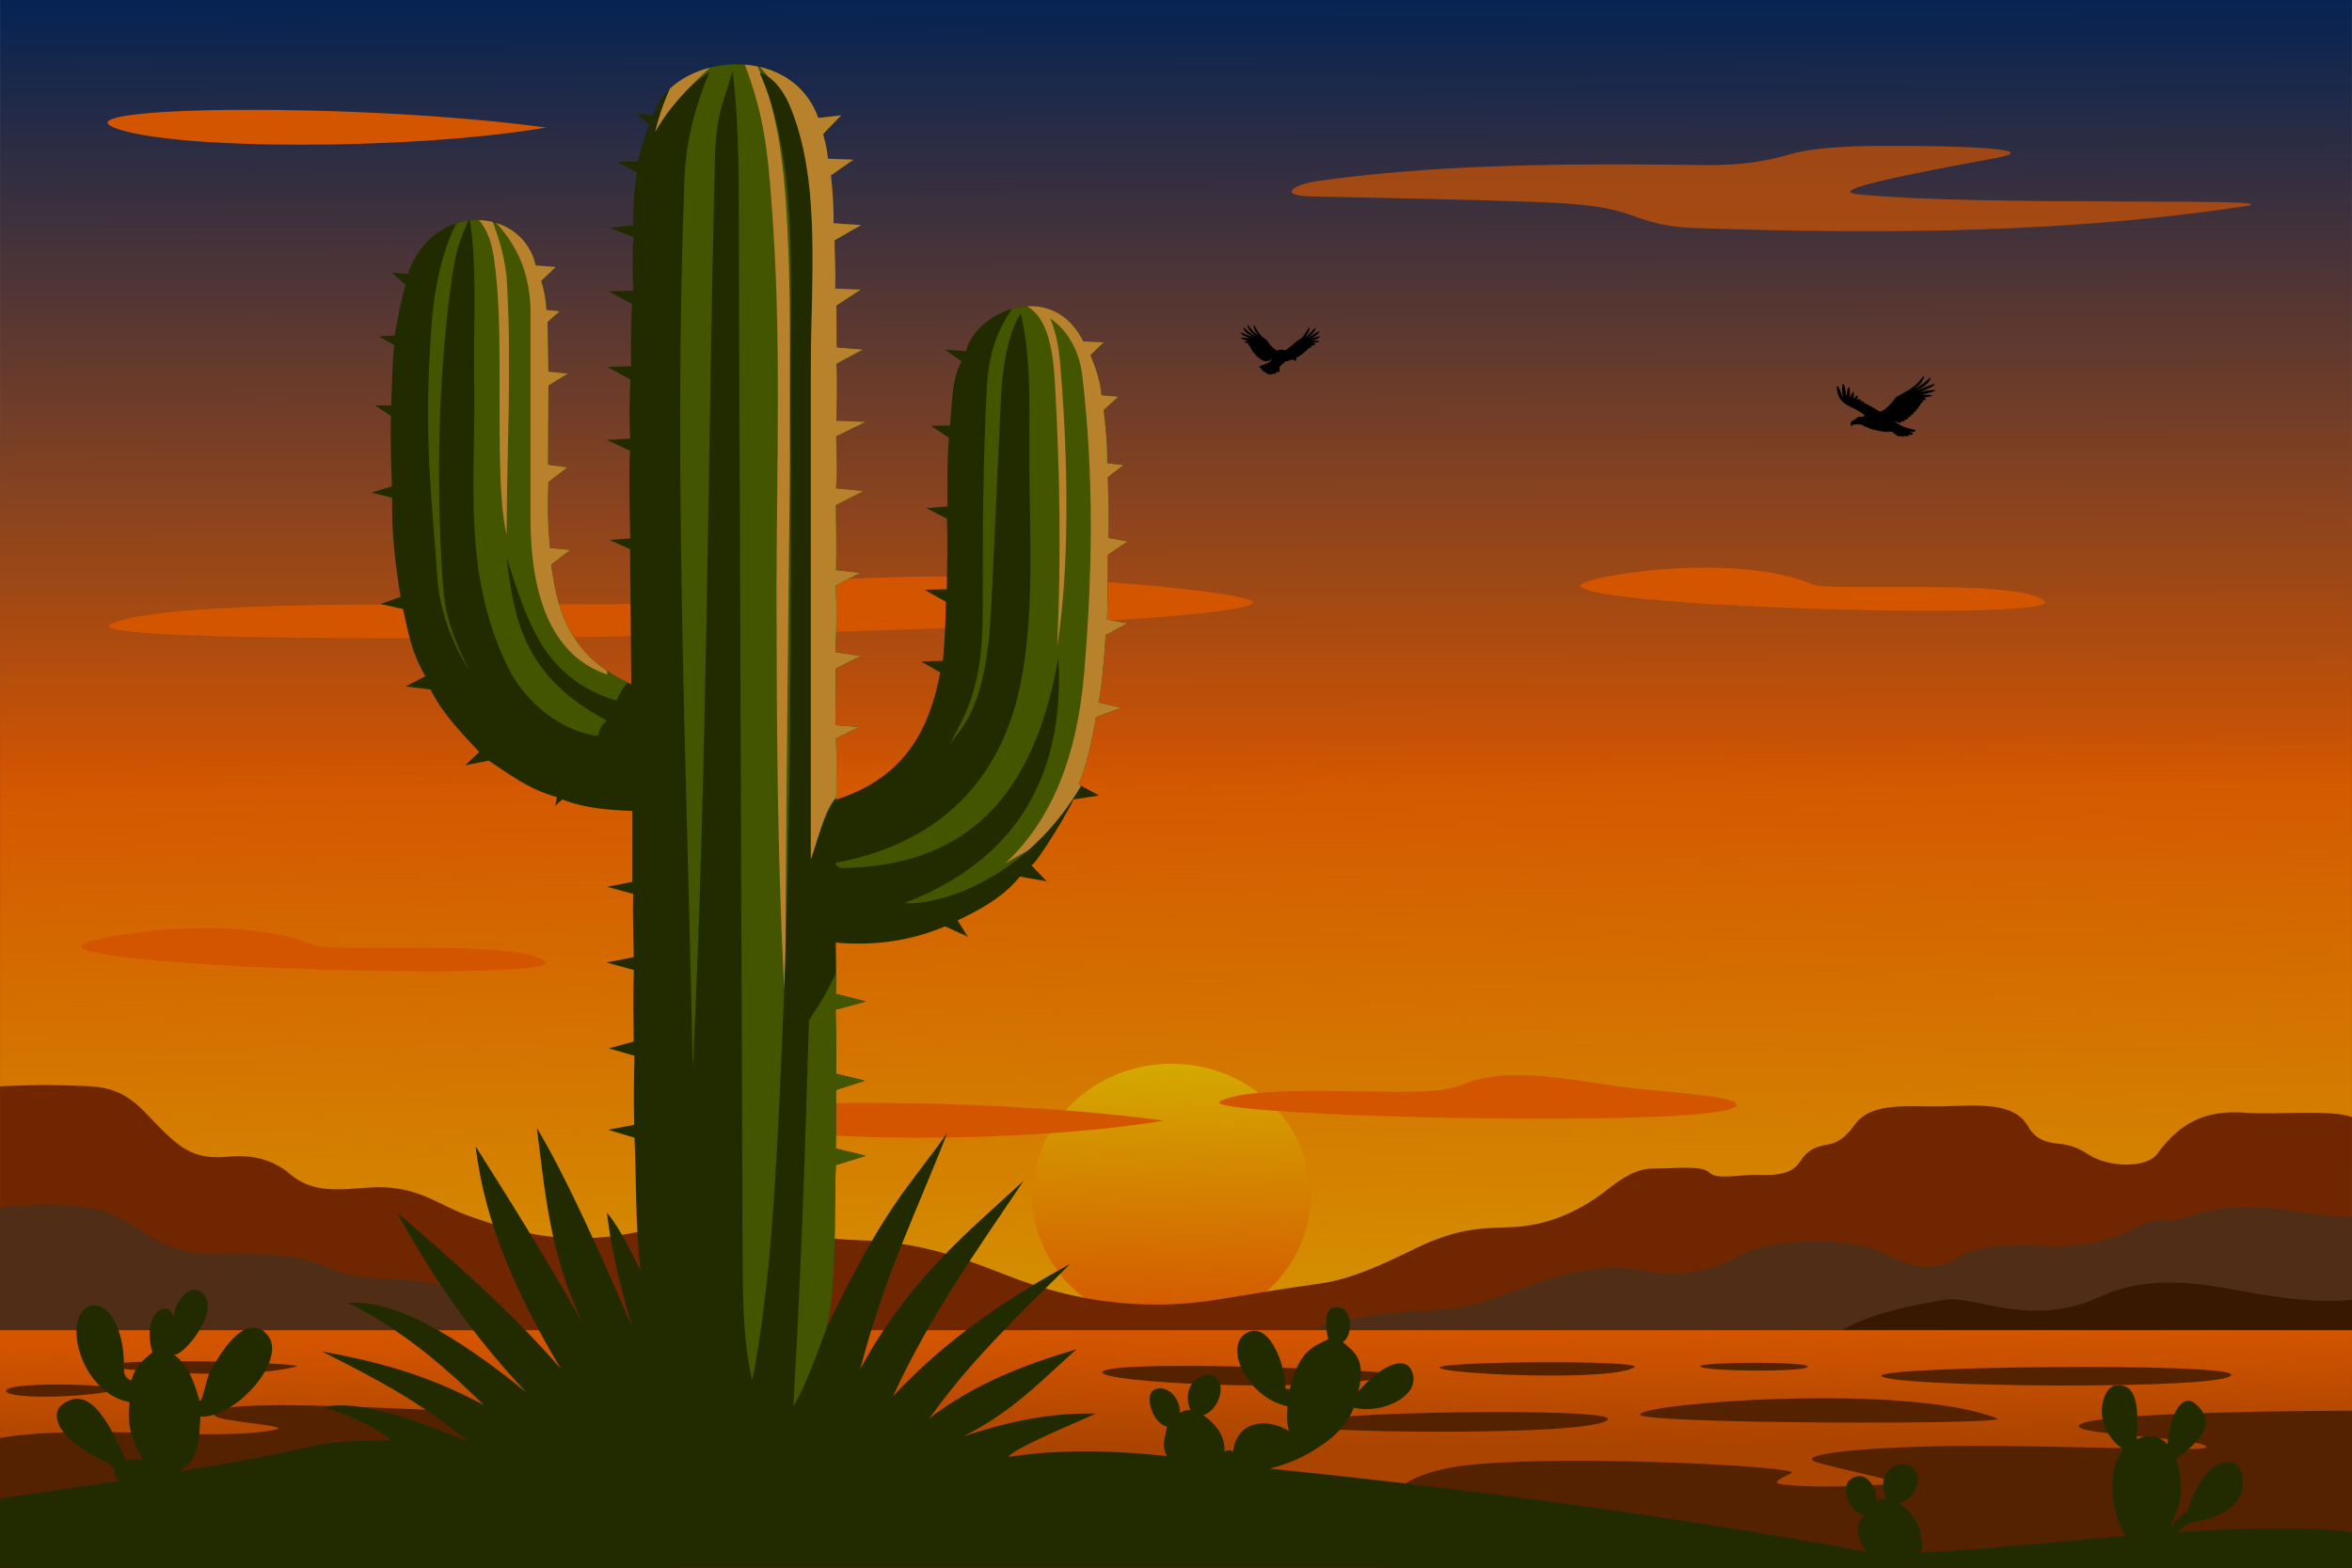 <?xml version='1.0' encoding='utf-8'?>
<svg xmlns="http://www.w3.org/2000/svg" width="4e3" height="2667" version="1.1" viewBox="0 0 1058.3 705.64"><defs><linearGradient id="d" x1="529.48" x2="528.86" y1="354.72" y2="-8.702" gradientUnits="userSpaceOnUse"><stop stop-color="#d45500" offset="0"/><stop stop-color="#d45500" stop-opacity="0" offset="1"/></linearGradient><linearGradient id="c" x1="533.27" x2="528.86" y1="702.01" y2="336.69" gradientUnits="userSpaceOnUse"><stop stop-color="#d4aa00" offset="0"/><stop stop-color="#d4aa00" stop-opacity="0" offset="1"/></linearGradient><linearGradient id="b" x1="528.53" x2="528.86" y1="600.95" y2="652.19" gradientUnits="userSpaceOnUse"><stop stop-color="#d45500" offset="0"/><stop stop-color="#d45500" stop-opacity="0" offset="1"/></linearGradient><linearGradient id="e" x1="-344.68" x2="-342.93" y1="342.34" y2="514.11" gradientTransform="matrix(.694 0 0 .694 766.14 240.39)" gradientUnits="userSpaceOnUse"><stop stop-color="#d4aa00" offset="0"/><stop stop-color="#d4aa00" stop-opacity="0" offset="1"/></linearGradient><filter id="i" x="-.041" y="-.463" width="1.082" height="1.926" color-interpolation-filters="sRGB"><feGaussianBlur stdDeviation="7.415"/></filter><filter id="h" x="-.045" y="-.53" width="1.089" height="2.059" color-interpolation-filters="sRGB"><feGaussianBlur stdDeviation="4.331"/></filter><filter id="a" x="-.032" y="-.35" width="1.065" height="1.7" color-interpolation-filters="sRGB"><feGaussianBlur stdDeviation="2.829"/></filter><filter id="g" x="-.055" y="-.687" width="1.109" height="2.373" color-interpolation-filters="sRGB"><feGaussianBlur stdDeviation="4.493"/></filter><filter id="f" x="-.05" y="-.633" width="1.101" height="2.265" color-interpolation-filters="sRGB"><feGaussianBlur stdDeviation="4.141"/></filter></defs><g><rect x="0" y=".001" width="1058.3" height="705.64" fill="#025" style="font-variation-settings:'wght' 700;paint-order:markers fill stroke"/><rect x="0" y=".001" width="1058.3" height="705.64" fill="url(#d)" style="font-variation-settings:'wght' 700;paint-order:markers fill stroke"/><rect x="0" y=".001" width="1058.3" height="705.64" fill="url(#c)" style="font-variation-settings:'wght' 700;paint-order:markers fill stroke"/><ellipse cx="527.12" cy="537.98" rx="62.527" ry="59.255" fill="#d45500" style="paint-order:markers fill stroke"/><ellipse cx="527.12" cy="537.98" rx="62.527" ry="59.255" fill="url(#e)" style="paint-order:markers fill stroke"/><path d="m40.802 488.91c-14.981-0.799-28.277-0.686-40.802 0.02v216.71h1058.3v-202.98c-10.161-3.412-33.724-0.845-48.011-1.888-18.136-1.324-29.401 4.601-39.616 18.503-4.93 6.709-22.067 6.194-31.076 0.237-3.887-2.57-8.031-4.319-13.047-4.744-5.104-0.433-10.55-1.67-13.996-7.829-6.294-11.249-23.066-9.442-38.667-9.014-14.646 0.401-31.657-2.383-39.379 8.303-2.899 4.012-6.223 7.769-11.624 8.777-4.561 0.851-8.792 1.559-12.686 7.478-2.791 4.242-7.002 6.815-18.865 6.28-7.367-0.332-18.796 2.399-22.061-0.949-3.452-3.539-15.749-1.859-25.145-1.898-7.783-0.032-14.069 4.146-20.876 9.489-15.101 11.853-29.483 16.152-42.225 16.842-12.479 0.676-23.5-0.502-44.834 9.964-14.161 6.947-28.44 13.52-41.988 15.419-13.833 1.939-26.579 3.971-45.546 7.116-20.727 3.437-53.918 5.499-95.363-10.675-18.613-7.264-39.182-15.311-66.422-15.894-27.857-0.596-70.968-12.599-82.078-8.777-40.703 14.001-68.271 7.002-94.414-2.373-13.862-4.971-22.821-13.985-44.36-12.572-12.307 0.807-25.093 2.923-35.346-5.931-7.785-6.722-17.34-8.951-27.992-7.947-15.172 1.43-21.395-3.553-31.787-14.114-7.781-7.908-14.046-16.696-30.127-17.554z" fill="#702700" style="font-variation-settings:'wght' 700;paint-order:markers fill stroke"/><path d="m19.316 542.02c-6.769 0.044-13.136 0.597-19.315 1.365v162.26h1058.3v-158c-9.827-0.038-20.782-1.796-31.26-3.328-30.399-4.443-46.032 5.894-50.49 4.864-6.325-1.461-13.208 2.161-20.129 5.368-10.566 4.895-23.127 6.88-35.561 6.206-15.102-0.818-30.232-0.703-39.922 5.2-12.189 7.426-22.311 3.542-32.71-1.677-17.208-8.637-52.749-6.489-65.251 0.671-14.878 8.521-30.27 9.709-45.29 6.71-17.048-3.405-34.957 1.696-53.341 8.219-10.472 3.716-19.91 8.229-32.709 9.226-11.536 0.899-21.495 0.801-36.677 3.354-11.147 1.875-26.587 3.159-23.366 10.082l-348.95 1.423c-13.454-10.975-25.055-23.394-55.035-27.518-13.185-1.813-26.958-0.061-39.141-5.693-9.733-4.5-19.056-6.296-40.327-6.642-12.759-0.207-25.442 2.219-40.802-7.829-9.004-5.89-17.298-11.099-26.331-12.572-7.784-1.27-14.955-1.736-21.724-1.692z" fill="#502d16" style="font-variation-settings:'wght' 700;paint-order:markers fill stroke"/><path d="m979.16 577.23c-10.986-0.297-22.738 1.099-34.069 6.336-31.396 14.509-56.226-0.745-69.98 1.423-27.432 4.324-48.33 11.158-53.849 21.113l3.65 99.545h233.43v-120.69c-13.412 1.594-31.279-0.468-49.711-3.898-8.262-1.538-18.48-3.529-29.466-3.826z" fill="#381900" style="font-variation-settings:'wght' 700;paint-order:markers fill stroke"/><rect x="0" y="598.74" width="1058.3" height="106.9" fill="#a40" style="font-variation-settings:'wght' 700;paint-order:markers fill stroke"/><rect x="0" y="598.74" width="1058.3" height="106.9" fill="url(#b)" style="font-variation-settings:'wght' 700;paint-order:markers fill stroke"/><path d="m102.2 612.9c-18.577-0.485-40.972-0.46-54.226 1.028-11.787 1.324 58.367 8.472 85.547 1.007 2.016-0.554-12.744-1.55-31.322-2.035zm590.52 0.196c-22.796 0.11-45.96 1.012-44.869 2.49 2.166 2.937 77.657 6.259 87.535-0.237 2.56-1.683-19.869-2.364-42.666-2.253zm96.484 0.238c-12.185 0.024-24.36 0.6-24.166 1.541 0.512 2.478 48.098 2.671 48.393 0.237 0.154-1.272-12.042-1.802-24.227-1.778zm-268.55 1.485c-13.132 0.24-22.592 0.961-24.384 2.428-6.148 5.036 102.56 10.619 133.79 1.186 2.431-0.734-70.012-4.335-109.41-3.614zm404.39 0.424c-39.284 0.265-78.489 1.751-78.404 3.902 0.207 5.253 157.87 6.671 157.28-0.474-0.228-2.735-39.59-3.692-78.873-3.428zm-894.06 7.923c-13.526-0.246-28.261 0.4-28.268 2.84-0.01 3.538 32.973 3.456 49.282-0.335 4.829-1.123-7.488-2.259-21.014-2.505zm771.45 6.372c-35.094 0.987-64.903 4.638-64.442 7.161 0.768 4.202 168.13 4.62 160.6 1.66-20.682-8.132-61.062-9.809-96.156-8.822zm-691.69 3.247c-9.869 0.571-15.434 1.867-14.131 4.292 1.558 2.898 36.817 4.519 26.9 6.452-28.563 5.566-82.934-3.048-123.52 3.627v58.487h305.63l-59.049-69.237c-37.873-0.51-106.22-5.332-135.83-3.62zm947.58 2.123c-50.344 0.12-123.23 1.737-122.97 7.009 0.207 4.168 58.524 5.243 57.407 9.489-0.562 2.135-57.251-0.773-106.09-0.671-45.46 0.095-82.746 3.782-68.068 7.73 20.55 5.527 44.083 9.15 27.321 9.784-14.017 0.53-26.661 1.435-42.7 0-7.023-0.628-2.97-2.296 2.89-5.329 5.201-2.692-94.004-8.173-141.9-3.922-46.974 4.168-45.586 25.454-44.367 46.645h438.48zm-402.62 0.717c-35.105 0.521-71.369 2.448-74.761 5.344-4.513 3.853 138.83 5.957 142.57-2.254 1.243-2.727-32.703-3.611-67.808-3.09z" fill="#520" style="font-variation-settings:'wght' 700;paint-order:markers fill stroke"/><path d="m590.06 88.413c-15.667-0.326-7.744-5.447 2.372-6.879 49.253-6.973 103.6-8.119 164.63-7.354 15.23 0.191 29.405 0.816 48.393-4.744 10.974-3.214 28.189-3.923 50.765-3.796 42.248 0.239 58.98 2.31 41.988 5.456-38.136 7.06-78.124 14.709-61.915 16.368 54.835 5.614 201.66 1.179 173.17 5.456-76.307 11.456-156.24 12.817-246.23 9.726-9.693-0.333-17.165-1.366-28.941-5.693-12.097-4.445-25.742-5.452-46.495-6.168-30.379-1.048-59.243-1.572-97.735-2.372z" fill="#d45500" filter="url(#i)" opacity=".825" style="mix-blend-mode:normal;paint-order:markers fill stroke"/><path d="m51.24 57.407c-23.916-9.768 109.54-11.496 194.52 0-61.984 10.48-169.79 10.101-194.52 0z" fill="#d45500" filter="url(#g)" style="paint-order:markers fill stroke"/><path d="m711.1 263.71c-1.304-3.914 68.208-16.012 104.5-0.671 8.265 3.494 92.239-2.835 104.33 7.381 10.653 8.997-205.56 3.12-208.84-6.71z" fill="#d45500" filter="url(#a)" style="paint-order:markers fill stroke"/><path d="m549.17 495.55c13.998-6.821 54.629-3.886 87.06-4.27 9.849-0.117 16.91-1.087 23.01-3.558 19.676-7.97 48.621-1.512 68.794 1.186 18.608 2.489 52.191 4.042 53.375 8.066 3.405 11.574-246.66 5.605-232.24-1.423z" fill="#d45500" filter="url(#h)" style="mix-blend-mode:normal;paint-order:markers fill stroke"/><path d="m329.26 504.33c-23.916-9.768 109.54-11.496 194.52 0-61.984 10.48-169.79 10.101-194.52 0z" fill="#d45500" filter="url(#f)" style="mix-blend-mode:normal;paint-order:markers fill stroke"/><path transform="matrix(-2.461 0 0 1.432 2400.2 -171.6)" d="m746.21 309.26c-1.304-3.914 68.208-16.012 104.5-0.671 8.265 3.494 92.239-2.835 104.33 7.381 10.653 8.997-205.56 3.12-208.84-6.71z" fill="#d45500" filter="url(#a)" style="paint-order:markers fill stroke"/><path d="m328.99 29.029c-16.056 0.827-31.432 9.507-35.113 23.054l-7.884-1.258 6.206 5.284c-2.003 4.67-3.639 10.441-5.2 16.438l-9.394 0.42 8.974 4.613c-0.99 6.842-1.919 13.824-1.594 23.735l-10.484 1.258 10.568 4.194c-0.636 6.401-0.406 15.183-0.168 23.987l-10.987 0.42 10.484 5.619c-0.495 8.271-0.594 17.731-0.419 28.013l-10.735 0.335 10.4 5.619c-0.339 8.085-0.624 16.306-0.084 26.586l-10.484 0.671 10.4 4.864c-0.63 11.002-0.121 25.706 0.084 39.419l-9.142 0.755 9.058 4.11c0.196 18.316 0.391 39.156 0.587 60.806-27.451-12.328-33.33-32.553-36.064-53.928l8.639-6.542-9.142-0.839c-1.15-10.566-1.163-20.32-0.755-29.774l8.555-6.542-8.723-1.174 0.167-35.645 8.723-5.368-8.723-0.923-0.392-22.295 5.456-4.863-5.93-0.593c-0.294-5.218-1.186-9.391-2.373-13.047l6.524-6.286-9.014-0.712c-5.611-25.862-45.59-29.812-57.526 3.796l-7.354-0.593 6.405 5.574c-2.085 6.884-3.556 14.791-4.982 22.773l-7.117 0.356 6.998 4.032c-0.833 4.933-0.989 17.641-1.423 27.162l-7.354-0.119 7.235 4.744c-0.11 9.662-0.081 19.789 0.474 31.669l-9.164 2.843 9.283 2.376c-0.395 14.344 1.239 29.313 3.74 44.549l-8.959 3.252 10.082 2.254c2.223 9.427 3.159 18.094 10.027 30.266l-8.959 4.605 11.268 1.305c5.186 10.606 13.738 19.289 21.943 28.17l-6.286 5.99 10.556-2.135c9.358 6.149 17.882 12.933 30.691 16.457l-0.801 3.885 3.202-2.847c10.719 4.146 21.142 4.733 31.551 5.16v31.906l-11.268 2.254 11.624 3.202c-0.276 8.867 0.113 18.899 0.237 28.466l-12.217 2.373 12.335 3.44c-0.547 9.954-0.188 21.266-0.118 32.143l-11.15 3.084 11.505 3.321c-0.25 9.686-0.421 19.623-0.118 31.076l-11.742 2.254 11.861 3.558c0.879 19.857 0.339 38.295 2.683 59.618-4.86-9.473-9.596-19.562-15.097-25.832 2.356 18.95 6.608 35.488 11.407 51.329-14.464-33.097-28.915-65.891-42.942-89.573 3.706 28.348 5.61 56.211 20.464 87.56-18.479-32.538-33.201-55.791-47.974-79.173 3.987 34.871 19.131 67.772 38.245 99.973-21.745-25.019-47.309-47.746-73.47-70.115 15.111 28.221 33.986 55.312 58.038 80.851-31.882-25.953-59.683-41.986-80.18-40.258 22.792 11.212 42.494 27.628 61.057 45.961-27.04-14.57-50.168-19.945-72.799-24.155 22.601 11.507 45.217 22.977 65.419 40.593-30.351-13.047-52.509-18.708-64.748-15.432 12.31 3.747 22.69 8.555 30.529 14.761-12.395 0.262-25.739 0.377-34.219 2.348-19.994 4.647-40.6 8.43-61.482 11.83 2.515-1.468 4.609-3.248 5.939-5.326 3.47-5.418 3.359-12.576 3.796-19.452 16.011 0.764 38.198-24.906 30.838-35.821-4.133-6.129-12.763-9.143-26.213 15.064-2.262 4.071-4.05 16.884-5.219 12.928-3.014-10.199-5.326-15.55-11.268-20.045 3.8 1.069 21.757-19.858 12.573-27.873-5.22-4.556-12.76 3.967-12.782 11.527-1.369-9.372-14.853-3.536-9.517 15.279-3.69 3.144-7.529 5.978-9.489 12.691-2.538-1.022-3.37-2.72-3.321-4.744 0.586-23.975-11.603-34.67-18.622-26.332-7.631 9.066 1.207 37.081 21.113 40.802-0.26 6.461-1.704 11.738 5.93 26.094-2.761-0.557-5.341-0.661-7.472 0.356-8.088-18.506-17.076-34.836-29.06-25.027-4.045 3.312-4.694 13.974 20.876 25.976 2.108 0.989 2.966 2.801 3.083 4.863 0.079 1.39 1.149 2.413 2.877 3.082-18.132 2.726-36.366 5.315-54.489 8.072v31.203h1058.3v-16.189c-21.915-2.542-49.72-1.818-78.381 0.07 3.127-2.645 4.546-3.577 6.234-4.387 28.247-4.295 23.926-21.433 21.172-24.908-3.149-3.973-15.221-5.311-23.129 20.223-2.745 0.834-5.224 4.337-7.829 6.582 6.274-10.9 6.029-20.823 2.847-30.305 8.383-6.872 19.831-14.99 8.777-24.849-5.029-4.486-11.002 1.449-12.692 18.207-3.868-4.155-8.527-4.699-13.818-2.372 0.133-8.066 2.308-25.974-9.726-24.138-5.92 0.903-11.229 18.066 3.617 28.763-7.963 9.843-5.213 28.602 0.962 38.949-34.743 2.861-68.725 6.585-93.063 7.465 1.209-0.942 1.881-2.138 1.735-3.608-1.196-12.049-6.021-15.068-10.568-18.787 5.487-0.35 12.286-10.371 6.206-15.935-4.418-4.043-17.711-0.037-11.741 14.425-1.411-0.058-2.602-0.861-4.529 0.839 0.813-3.925-4.282-16.089-12.245-9.393-3.143 2.643-1.44 14.089 7.38 15.935-2.451 0.64-6.955 6.607 0.474 16.066-1.187-0.141-2.298-0.307-3.329-0.499-73.844-13.742-165.95-26.679-259.29-36.192-2.012-0.205-4.015-0.421-6.013-0.644 6.565-1.653 13.134-4.179 19.141-7.817 8.676-5.254 14.965-10.51 18.681-19.63 12.63 3.29 31.745-5.677 25.738-17.139-3.331-6.357-13.909-1.459-23.722 9.904 3.748-15.009-2.17-17.936-6.939-22.299 4.535-2.636 4.588-14.842-1.957-15.656-3.9-0.485-7.414 1.853-4.626 14.411-6.36 3.288-12.993 4.525-17.377 22.714-0.589-0.598-1.21-0.501-1.838-0.237-0.136-11.889-7.695-31.028-17.673-25.205-10.47 6.111 0.566 29.112 18.562 32.915-0.084 3.516-0.599 6.744 0.653 11.149-10.223-6.322-23.569-4.381-25.142 9.149-1.646-0.768-2.842-0.523-3.858 0.126 0.302-5.935-2.591-11.453-9.561-16.439 6.22-1.799 10.631-12.502 5.704-17.11-4.126-3.858-16.701 2.349-11.407 14.929-2.089-0.209-3.554 0.31-4.697 1.205-0.466-9.801-8.661-13.021-12.343-10.026-3.56 2.896 0.057 14.848 6.403 16.112-0.326 4.054-3.034 7.869 0.052 13.317-22.566-2.382-45.677-3.438-71.374 0.341 2.191-3.447 21.659-11.692 39.378-19.452-20.101-0.653-39.887 3.726-59.542 10.2 22.078-11.113 35.426-25.5 50.765-39.141-23.126 6.81-45.719 15.396-66.185 31.076 18.931-26.597 41.416-47.61 63.338-69.505-28.481 15.449-55.679 33.848-79.706 59.542 16.514-36.057 38.033-66.107 58.831-97.023-25.331 23.436-51.202 43.712-73.538 84.688 11.268-43.254 25.874-71.821 39.141-106.27-16.227 23.494-27.183 30.98-54.489 88.123 4.949-19.937 3.346-48.394 4.278-73.554l13.503-4.193-13.503-3.271 0.084-26.335 13-4.194-13-3.103c0.287-12.707-0.048-19.81-0.168-28.851l13.587-3.69-13.503-3.439c0.299-9.634 0.134-16.246 0-23.064 18.148 1.652 34.659-1.128 49.232-7.297l10.232 4.697-4.613-7.381c11.196-5.315 21.047-11.055 28.013-19.709l12.077 2.097s-7.222-7.524-6.961-7.297c1.413 1.227 19.658-28.869 18.787-29.522l11.741-1.762-9.225-5.032c3.74-9.332 6.064-19.608 7.8-30.277l11.323-4.194-10.232-2.432c1.71-7.174 2.417-19.119 3.271-30.361l9.729-5.2-9.142-1.762c0.407-9.701 0.363-19.402 0.335-29.103l8.89-6.039-8.639-1.51c0.401-10.273-0.021-18.626-0.252-27.426l7.045-5.368-7.297-0.839c0.121-7.604-0.604-15.716-1.593-23.987l6.542-5.955-7.548-0.671c-0.534-6.708-2.653-12.425-4.949-18.032l5.955-5.787-9.142-0.419c-14.34-28.522-48.594-13.303-52.754 4.361l-9.561-0.671 7.548 5.284c-4.397 7.963-4.235 18.743-5.2 28.851l-8.555 0.167 8.052 5.368c-0.707 9.293-0.77 19.874-0.587 30.948l-9.477 0.755 9.142 4.697c0.501 9.427 0.119 20.913 0 31.787l-9.98 0.252 9.561 5.368c-0.057 9.643-0.618 18.277-1.342 26.587l-9.729 0.335 8.555 4.948c-4.873 25.302-15.592 47.215-46.883 57.2 0.088-9.082 0.256-18.084-0.084-27.593l10.4-5.032-10.652-0.922 0.168-25.497 11.154-5.619-11.322-1.677c0.429-9.635 0.629-19.501 0.168-30.026l10.987-5.703-10.903-1.174c0.265-9.611 0.088-19.442-0.084-29.271l12.413-6.374-12.329-1.175c0.731-9.76 0.158-15.936 0.084-23.483l13.251-6.458-13.167-0.503c0.118-8.32 0.502-16.105 0-25.664l11.909-6.374-11.742-0.922-0.167-18.871 10.987-7.213-11.49-0.42c0.254-5.594-0.193-14.342-0.335-21.722l11.993-6.877-12.413-0.839c0.061-5.647-0.125-12.133-1.174-21.555l10.148-7.045-11.49-0.42c-0.557-5.589-1.419-7.817-2.181-11.154l8.135-8.387-10.316 1.174c-6.403-17.863-23.14-24.888-39.197-24.061z" fill="#222b00" style="font-variation-settings:'wght' 700;paint-order:markers fill stroke"/><path d="m328.99 29.029c-10.834 0.558-21.358 4.691-28.189 11.483l0.541-0.338c-3.19 7.096-5.135 13.336-6.542 19.206 5.703-8.864 10.776-17.685 24.49-27.09-6.037 14.532-10.646 30.32-11.323 48.225-5.042 133.35 1.141 266.06 3.737 400.09 6.625-133.96 6.636-272.33 9.963-408.49 0.563-23.053 4.938-28.374 7.939-40.077 3.223 24.727 2.749 54.89 2.852 82.36l1.677 448.87c0.073 19.565 0.03 39.651 4.362 58.038 8.06-40.749 10.58-89.956 12.806-138.48 4.717-102.81 4.822-201.51 4.406-308.48-0.194-49.971 3.606-102.31-13.878-141.5 3.737 0.401 9.728 5.712 13.403 14.352 14.596 34.31 9.5 78.966 9.607 120.98v219.07c3.189-10.319 6.021-21.21 11.402-28.022 0.089-8.863 0.241-17.663-0.09-26.947l10.4-5.032-10.652-0.922 0.168-25.497 11.154-5.619-11.322-1.677c0.429-9.635 0.629-19.501 0.168-30.026l10.987-5.703-10.903-1.174c0.265-9.611 0.088-19.442-0.084-29.271l12.413-6.374-12.329-1.175c0.731-9.76 0.158-15.936 0.084-23.483l13.251-6.458-13.167-0.503c0.118-8.32 0.502-16.105 0-25.664l11.909-6.374-11.742-0.922-0.167-18.871 10.987-7.213-11.49-0.42c0.254-5.594-0.193-14.342-0.335-21.722l11.993-6.877-12.413-0.839c0.061-5.647-0.125-12.133-1.174-21.555l10.148-7.045-11.49-0.42c-0.557-5.589-1.419-7.817-2.181-11.154l8.135-8.387-10.316 1.174c-6.403-17.863-23.14-24.888-39.197-24.061zm-115.05 70.015c-0.83 0.018-1.662 0.069-2.495 0.157 3.377 21.371 1.48 48.551 1.934 74.208 0.745 42.157-5.62 84.456 15.064 126.68 8.399 17.144 25.069 29.231 40.545 31.143 1.062-4.218 2.559-5.605 4.058-6.984-38.079-19.966-41.748-46.546-45.196-73.62 9.32 28.558 16.381 54.676 49.508 64.683 1.353-3.023 2.938-5.813 5.001-8.127-25.989-12.391-31.678-32.213-34.355-53.138l8.639-6.542-9.142-0.839c-1.15-10.566-1.163-20.32-0.755-29.774l8.555-6.542-8.723-1.174 0.167-35.645 8.723-5.368-8.723-0.923-0.392-22.295 5.456-4.863-5.93-0.593c-0.294-5.218-1.186-9.391-2.373-13.047l6.524-6.286-9.014-0.712c-2.858-13.173-14.632-20.661-27.075-20.397zm-3.212 0.24c-1.798 0.232-3.595 0.627-5.366 1.193-6.29 12.259-9.964 28.35-11.316 47.43-3.619 51.056 0.478 77.172 2.609 110.9 1.254 19.855 9.477 34.881 14.826 43.53-11.551-22.345-11.832-32.717-12.573-44.953-2.908-48.05-1.062-93.266 4.507-132.84 2.07-14.706 4.83-19.139 7.312-25.257zm253.25 38.493c-2.96-0.028-5.919 0.427-8.76 1.266-5.621 9.039-10.235 17.622-11.207 35.743-1.62 30.226-1.93 64.88-1.845 99.973 0.088 36.092-8.06 46.621-14.761 60.219 6.092-8.721 16.505-16.59 18.62-61.896l4.361-93.432c1.035-22.181 5.376-32.882 8.89-38.58 5.046 21.016 3.747 44.366 3.858 66.593 0.17 34.05 2.491 69.79-4.194 101.32-10.719 50.553-45.415 72.208-82.193 79.173-1.899 0.36 0.078 2.583 3.019 2.516 47.443-1.073 84.218-23.598 96.45-94.774 3.922 67.169-32.968 96.615-69.277 110.54 13.52 1.278 53.63-8.932 79.531-52.818l-1.112-0.607c3.74-9.332 6.064-19.608 7.8-30.277l11.323-4.194-10.232-2.432c1.71-7.174 2.417-19.119 3.271-30.361l9.729-5.2-9.142-1.762c0.407-9.701 0.363-19.402 0.335-29.103l8.89-6.039-8.639-1.51c0.401-10.273-0.021-18.626-0.252-27.426l7.045-5.368-7.297-0.839c0.121-7.604-0.604-15.716-1.593-23.987l6.542-5.955-7.548-0.671c-0.534-6.708-2.653-12.425-4.949-18.032l5.955-5.787-9.142-0.419c-5.717-11.371-14.599-15.79-23.478-15.873zm-29.186 282.64-1.355 0.231 2.104 0.966zm-58.548 17.082c-3.536 8.293-7.833 15.061-12.244 21.604-1.659 57.582-3.615 115.31-7.045 173.78 5.964-9.806 10.116-22.441 15.033-35.367-0.063 0.131-0.125 0.262-0.188 0.393 4.949-19.937 3.346-48.394 4.278-73.554l13.503-4.193-13.503-3.271 0.084-26.335 13-4.194-13-3.103c0.287-12.707-0.048-19.81-0.168-28.851l13.587-3.69-13.503-3.439c0.113-3.631 0.16-6.833 0.167-9.779z" fill="#450" style="font-variation-settings:'wght' 700;paint-order:markers fill stroke"/><path d="m335.11 29.099c9.034 23.391 10.389 41.079 11.94 60.81 4.875 62.009 2.258 120.5 2.349 180.15 0.088 57.495 0.364 115.29 3.45 174.76 0.205-5.752 0.397-11.496 0.577-17.234v-3e-3l0.502-73.485 1.363-133.42c-8e-3 -5.103 0.149-9.91 0.136-15.045-0.297-38.186 0.887-76.127-1.834-114.71-1.176-16.681-3.205-32.782-7.575-47.273-1.238-3.693-2.628-7.293-4.187-10.788 0.122 0.013 0.245 0.031 0.372 0.055-0.42-1.011-0.856-2.012-1.307-3.001-1.905-0.394-3.84-0.662-5.785-0.809zm6.85 1.043c1.26 1.408 2.479 2.843 3.653 4.311 3.291 2.229 7.031 6.665 9.621 12.753 14.596 34.31 9.5 78.966 9.607 120.98v79.125c8e-3 6.182 8e-3 12.364 0 18.551v120.62c0.759-2.026 1.475-4.183 2.179-6.375 0.53-1.651 1.054-3.323 1.584-4.974 2.139-6.654 4.391-12.971 7.643-16.284 0.09-8.731 0.232-17.41-0.094-26.558l10.4-5.032-10.652-0.922 0.168-25.497 11.154-5.619-11.322-1.677c0.429-9.635 0.629-19.501 0.168-30.026l10.987-5.703-10.903-1.174c0.265-9.611 0.088-19.442-0.084-29.271l12.413-6.374-12.329-1.175c0.731-9.76 0.158-15.936 0.084-23.483l13.251-6.458-13.167-0.503c0.118-8.32 0.502-16.105 0-25.664l11.909-6.374-11.742-0.922-0.167-18.871 10.987-7.213-11.49-0.42c0.254-5.594-0.193-14.342-0.335-21.722l11.993-6.877-12.413-0.839c0.061-5.647-0.125-12.133-1.174-21.555l10.148-7.045-11.49-0.42c-0.557-5.589-1.419-7.817-2.181-11.154l8.135-8.387-10.316 1.174c-4.67-13.027-14.836-20.291-26.226-22.947zm-22.544 0.329c-6.944 1.759-13.291 5.005-18.018 9.462-0.039 0.093-0.079 0.186-0.118 0.279l0.061-0.038c-0.345 0.767-0.675 1.524-0.992 2.271-0.584 1.417-1.153 2.837-1.7 4.264-1.669 4.462-2.872 8.604-3.827 12.575 2.065-3.74 4.543-7.346 7.332-10.853 1.95-2.452 4.052-4.854 6.27-7.22 3.429-3.656 7.136-7.222 10.992-10.74zm-103.89 68.581c2.908 3.495 5.443 8.293 6.729 17.192 2.223 15.385 2.422 30.626 2.516 45.793 0.175 28.075-0.795 62.407 3.187 78.67 0.056-37.742 2.345-73.712 0.168-113.22-0.578-10.489-3.38-19.458-6.412-27.574-2.006-0.501-4.082-0.79-6.188-0.857zm7.804 1.31c11.907 13.24 14.751 25.725 15.363 38.024v94.605c0 37.982 10.876 62.599 34.554 70.619l-0.201-1.738h-5.1e-4c-18.134-12.361-22.722-29.68-25.043-47.829l8.639-6.542-9.142-0.839c-1.15-10.566-1.163-20.32-0.755-29.774l8.555-6.542-8.723-1.174 0.167-35.645 8.723-5.368-8.723-0.923-0.392-22.295 5.456-4.863-5.93-0.593c-0.294-5.218-1.186-9.391-2.373-13.047l6.524-6.286-9.014-0.712c-2.118-9.761-9.131-16.401-17.685-19.078zm240.64 37.415c-0.615-6e-3 -1.23 9e-3 -1.843 0.044 9.499 5.442 11.728 19.853 12.606 35.468 2.249 39.998 2.709 79.35 0.974 117.57 5.329-33.809 5.135-79.457 1.677-123.12-0.647-8.165-1.357-16.327-4.864-24.49 8.305 5.731 13.201 15.227 14.425 25.497 5.388 45.199 4.631 90.413 0.839 134.53-3.214 37.389-14.519 65.663-35.393 85.212l10.439-5.939c8.385-7.423 16.542-16.914 23.634-28.931l-1.112-0.607c3.74-9.332 6.064-19.608 7.8-30.277l11.323-4.194-10.232-2.432c1.71-7.174 2.417-19.119 3.271-30.361l9.729-5.2-9.142-1.762c0.407-9.701 0.363-19.402 0.335-29.103l8.89-6.039-8.639-1.51c0.401-10.273-0.021-18.626-0.252-27.426l7.045-5.368-7.297-0.839c0.121-7.604-0.604-15.716-1.593-23.987l6.542-5.955-7.548-0.671c-0.534-6.708-2.653-12.425-4.949-18.032l5.955-5.787-9.142-0.419c-5.717-11.371-14.599-15.79-23.478-15.873z" fill="#b8812c" style="font-variation-settings:'wght' 700;paint-order:markers fill stroke"/><path d="m36.442 425.97c-1.304-3.914 68.208-16.012 104.5-0.671 8.265 3.494 92.239-2.835 104.33 7.381 10.653 8.997-205.56 3.12-208.84-6.71z" fill="#d45500" filter="url(#a)" style="paint-order:markers fill stroke"/><path d="m856.9 196.47c0.07-0.021 0.122-0.054 0.116-0.073-6e-3 -0.02-0.15-0.128-0.321-0.241-0.368-0.243-0.405-0.276-0.225-0.198 0.698 0.303 1.104 0.399 1.581 0.376 0.365-0.018 0.607-0.085 0.784-0.216 0.076-0.057 0.108-0.105 0.101-0.154-0.013-0.09-0.228-0.236-0.504-0.342-0.258-0.099-0.224-0.107 0.091-0.02 0.753 0.207 1.431 0.19 1.9-0.048 0.169-0.085 0.404-0.322 0.404-0.406 0-0.174-0.402-0.375-1.447-0.724-0.414-0.138-0.431-0.165-0.051-0.08 0.14 0.031 0.492 0.06 0.866 0.072 0.531 0.017 0.669 0.01 0.875-0.039 0.551-0.132 0.901-0.418 0.901-0.738 0-0.11-9e-3 -0.119-0.126-0.14-0.626-0.108-2.305-0.512-3.202-0.772-1.888-0.547-3.558-1.271-4.714-2.045-0.851-0.57-1.746-1.505-1.708-1.505 0.082 0 1.614 1.145 2.65 1.153 0.157 8.7e-4 0.34-0.016 0.407-0.038 0.298-0.099 0.418-0.412 0.251-0.657-0.072-0.105-0.077-0.126-0.028-0.106 0.194 0.08 0.467 0.129 0.723 0.131 0.268 2e-3 0.31-8e-3 0.52-0.115 0.297-0.151 0.392-0.284 0.377-0.525l-0.011-0.172 0.376-0.017c0.333-0.015 0.402-0.029 0.606-0.124 0.262-0.123 0.393-0.234 0.486-0.413 0.083-0.16 0.082-0.31-2e-3 -0.447l-0.067-0.109 0.294-0.018c0.749-0.045 1.288-0.504 1.118-0.953-0.019-0.05-0.028-0.097-0.021-0.105 8e-3 -8e-3 0.118-0.029 0.245-0.046 0.651-0.091 1.169-0.584 1.056-1.003-0.02-0.074-0.051-0.145-0.07-0.156-0.066-0.041 3e-3 -0.075 0.196-0.097 0.364-0.041 0.806-0.314 0.929-0.573 0.082-0.172 0.07-0.365-0.03-0.484-0.107-0.127-0.106-0.141 0.015-0.141 0.131 0 0.509-0.139 0.673-0.247 0.292-0.193 0.407-0.49 0.287-0.742-0.032-0.068-0.053-0.128-0.046-0.133 7e-3 -6e-3 0.119-0.053 0.248-0.107 0.262-0.109 0.538-0.34 0.611-0.511 0.085-0.203 0.041-0.445-0.114-0.622-0.046-0.052-0.041-0.059 0.046-0.078 0.495-0.108 0.828-0.258 1.039-0.469 0.255-0.255 0.278-0.535 0.065-0.784l-0.118-0.138 0.11-0.016c0.061-9e-3 0.232-0.031 0.381-0.05 0.622-0.079 1.059-0.374 1.059-0.716 6e-5 -0.072-0.028-0.158-0.069-0.209-0.097-0.123-0.443-0.279-0.722-0.326-0.528-0.089-0.526-0.086-0.067-0.111 1.243-0.069 2.404-0.261 3.058-0.507 0.463-0.174 0.888-0.439 0.79-0.493-0.27-0.148-2.346-0.294-4.335-0.305-0.592-3e-3 -0.713-0.011-0.555-0.035 0.787-0.119 2.325-0.438 3.303-0.683 1.514-0.381 2.672-0.842 2.983-1.189 0.06-0.067 0.06-0.07-6e-3 -0.105-0.101-0.054-1.249-0.045-1.876 0.015-0.619 0.059-1.485 0.166-1.898 0.234-0.157 0.026-0.339 0.055-0.404 0.065-0.36 0.053-0.974 0.156-1.014 0.17-0.025 9e-3 -0.454 0.086-0.952 0.17-0.498 0.084-0.945 0.16-0.993 0.169-0.048 9e-3 0.057-0.03 0.233-0.086 0.939-0.3 2.403-0.85 3.243-1.218 0.777-0.34 1.861-0.901 2.291-1.186 0.563-0.372 1.061-0.876 1.061-1.074 1.2e-4 -0.057-0.018-0.06-0.191-0.039-0.493 0.062-1.602 0.418-2.707 0.87-0.377 0.154-1.148 0.47-1.712 0.701-1.638 0.671-3.341 1.307-3.384 1.264-9e-3 -9e-3 0.171-0.102 0.397-0.208 0.46-0.215 1.161-0.598 1.833-1.001 1.148-0.687 2.388-1.715 2.98-2.471 0.556-0.709 0.933-1.537 0.933-2.048v-0.156l-0.207 0.179c-0.114 0.098-0.398 0.353-0.632 0.566-0.703 0.64-0.936 0.843-1.534 1.331-1.468 1.199-3.461 2.51-4.62 3.039-0.257 0.117-0.378 0.125-0.153 0.01 0.162-0.082 0.734-0.511 1.305-0.979 1.598-1.306 2.699-2.939 2.797-4.148 0.022-0.277-0.024-0.645-0.085-0.683-0.015-9e-3 -0.07 0.055-0.12 0.142-0.325 0.567-1.361 1.841-2.22 2.731-1.19 1.233-2.023 1.95-3.331 2.868-1.067 0.749-2.139 1.382-4.492 2.654-0.898 0.485-1.76 0.968-1.918 1.072-0.325 0.216-0.455 0.359-1.278 1.404-0.827 1.05-1.283 1.567-2.103 2.388-1.301 1.302-2.297 2.305-3.655 2.803-0.299 0.11-0.708 0.091-1.328-0.325-0.23-0.154-1.117-0.656-1.95-1.15-1.942-1.153-2.328-1.375-2.819-1.621-0.667-0.334-1.094-0.497-1.614-0.615-0.112-0.025-0.118-0.06-0.017-0.104 0.168-0.074 0.087-0.305-0.169-0.479-0.291-0.198-0.407-0.224-0.987-0.226l-0.526-2e-3 0.185-0.178c0.173-0.166 0.184-0.186 0.165-0.3-0.044-0.27-0.403-0.481-0.818-0.481-0.293 0-0.576 0.075-0.902 0.24l-0.267 0.135 0.09-0.112c0.137-0.169 0.313-0.494 0.382-0.701 0.091-0.273 0.087-0.881-6e-3 -1.039-0.085-0.144-0.172-0.176-0.33-0.122-0.382 0.131-0.904 0.595-1.334 1.185-0.138 0.189-0.256 0.338-0.262 0.332-6e-3 -6e-3 0.026-0.267 0.073-0.579 0.135-0.906 0.159-1.147 0.157-1.574-2e-3 -0.461-0.045-0.729-0.15-0.915-0.124-0.222-0.205-0.195-0.474 0.155-0.205 0.268-0.423 0.641-0.598 1.026-0.159 0.348-0.43 1.125-0.43 1.231 0 0.033-0.014 0.069-0.03 0.079-0.049 0.03-0.063-0.24-0.101-1.95-0.045-2.014-0.093-2.51-0.266-2.741-0.132-0.177-0.236-0.121-0.447 0.24-0.411 0.704-0.676 1.837-0.809 3.454-0.023 0.283-0.052 0.488-0.065 0.454-0.1-0.272-0.33-1.699-0.484-2.997-0.131-1.103-0.276-1.688-0.55-2.21-0.133-0.253-0.43-0.591-0.52-0.591-0.125 0-0.29 0.847-0.363 1.86-0.086 1.203 0.173 3.483 0.475 4.189 0.105 0.246 0.019 0.132-0.23-0.302-0.437-0.762-0.601-1.129-1.102-2.466-0.347-0.927-0.558-1.389-0.784-1.722-0.161-0.237-0.536-0.59-0.612-0.575-0.072 0.014-0.096 0.232-0.099 0.919-0.012 2.292 0.887 4.553 2.431 6.116 0.994 1.006 2.273 1.808 4.464 2.801 1.848 0.837 2.765 1.343 3.797 2.094 0.721 0.525 1.944 1.126 1.643 1.458-0.373 0.411-0.535 0.474-0.875 0.528-0.332 0.053-1.086-0.108-1.452-0.013-0.561 0.146-1.002 0.416-1.683 1.028-0.354 0.319-0.482 0.405-0.821 0.551-0.884 0.382-1.35 0.968-1.35 1.698 0 0.39 0.121 0.699 0.364 0.928 0.108 0.102 0.175 0.096 0.175-0.016 0-0.161 0.183-0.375 0.423-0.495 0.485-0.243 1.585-0.336 2.656-0.225 0.259 0.027 0.608 0.049 0.776 0.05 0.588 2e-3 0.859 0.095 1.231 0.422 0.533 0.469 1.059 0.49 1.621 0.761 2.11 1.014 3.028 1.172 6.147 1.794 1.356 0.27 3.421 0.453 4.898 0.25 0.251-0.035 0.281-0.032 0.411 0.034 0.148 0.075 0.511 0.375 1.068 0.882 0.412 0.375 0.784 0.647 1.161 0.848 0.344 0.184 0.835 0.36 1.002 0.36h0.122l-0.114-0.118c-0.063-0.065-0.104-0.118-0.092-0.118 0.012 0 0.14 0.037 0.284 0.082 0.54 0.168 0.911 0.23 1.44 0.24 0.303 6e-3 0.555-6e-3 0.632-0.028z" stroke-width=".127"/><path d="m564.27 146.22c-0.033-4e-4 -0.057 0.054-0.09 0.15-0.19 0.56 3e-3 1.473 0.53 2.508 0.359 0.705 0.905 1.437 1.471 1.973l0.179 0.17-0.176-0.085c-1.083-0.525-2.227-1.628-4.288-4.135-0.338-0.411-0.485-0.558-0.522-0.521-0.046 0.046-0.062 0.34-0.029 0.551 0.075 0.488 0.282 0.969 0.651 1.51 0.415 0.609 1.081 1.328 1.663 1.797 0.337 0.272 0.949 0.686 1.269 0.858 0.134 0.073 0.198 0.12 0.169 0.126-0.07 0.014-0.751-0.224-1.061-0.371-0.93-0.439-2.503-1.582-3.663-2.662-0.821-0.764-0.864-0.802-0.892-0.785-0.093 0.058 0.035 0.601 0.243 1.026 0.523 1.07 1.426 1.865 3.028 2.662 0.29 0.144 0.652 0.315 0.804 0.379 0.152 0.064 0.273 0.12 0.268 0.125-0.015 0.015-0.569-0.093-0.918-0.179-0.674-0.166-1.783-0.558-2.816-0.994-1.093-0.461-1.485-0.608-1.719-0.646-0.108-0.017-0.111-0.016-0.091 0.047 0.174 0.56 1.146 1.29 2.445 1.836 0.403 0.169 1.294 0.467 1.54 0.515 0.361 0.07 0.236 0.085-0.554 0.068-0.849-0.018-1.184-0.033-1.973-0.083-0.638-0.041-1.382-0.052-1.402-0.02-0.029 0.048 0.118 0.216 0.285 0.324 0.571 0.372 1.633 0.698 2.833 0.87 0.432 0.062 0.494 0.076 0.347 0.079-0.129 3e-3 -0.859 0.125-1.144 0.191-0.239 0.056-0.568 0.171-0.627 0.22-0.095 0.079-5e-3 0.246 0.195 0.363 0.153 0.089 0.591 0.246 0.828 0.296 0.158 0.033 0.789 0.12 0.872 0.12 9.6e-4 0 9.6e-4 9e-5 3e-3 0l5e-5 5e-5c2e-5 1e-5 9e-5 0 1.2e-4 0l3e-5 5e-5c2e-5 3e-5 4e-5 0 5e-5 0v0c0 6e-3 -0.074 0.049-0.176 0.1-0.142 0.071-0.217 0.128-0.253 0.19-0.049 0.085-0.049 0.095-6e-3 0.208 0.09 0.237 0.457 0.465 0.866 0.538 0.1 0.018 0.17 0.034 0.173 0.039l5e-5 5e-5c1e-5 2e-5 4e-5 0 5e-5 0v6e-5 0 1.1e-4l-5e-5 5e-5c-2e-5 2e-5 -1e-4 0-1e-4 0 0 9.6e-4 -3e-3 9.6e-4 -5e-3 9.6e-4 -0.073 4e-3 -0.216 0.082-0.268 0.147-0.099 0.122-0.029 0.37 0.147 0.518 0.116 0.098 0.324 0.193 0.502 0.23l0.142 0.03-0.095 0.111c-0.175 0.204-0.154 0.433 0.059 0.638 0.112 0.108 0.407 0.274 0.487 0.274 0.045 3e-5 0.043 6e-3 -0.023 0.134-0.091 0.174-0.095 0.298-0.018 0.465 0.037 0.08 0.108 0.186 0.159 0.236 0.104 0.105 0.358 0.234 0.513 0.26 0.104 0.018 0.105 0.019 0.089 0.118-0.052 0.327 0.274 0.671 0.727 0.766 0.102 0.021 0.151 0.044 0.143 0.066-0.14 0.365 0.154 0.745 0.609 0.787l0.163 0.015-0.018 0.127c-0.046 0.337 0.26 0.605 0.731 0.641l0.201 0.015v0.085c0 0.047 0.034 0.139 0.076 0.206 0.148 0.233 0.453 0.382 0.802 0.392 0.119 3e-3 0.219 8e-3 0.222 9e-3 2e-5 1e-5 1e-4 9e-5 0 0l5e-5 5e-5c3e-3 3e-3 -6e-3 0.035-0.02 0.071-0.019 0.05-0.014 0.098 0.018 0.177 0.065 0.163 0.203 0.226 0.496 0.227 0.126 0 0.281-0.01 0.345-0.023 0.105-0.021 0.115-0.019 0.115 0.03 0 0.071 0.093 0.187 0.191 0.238 0.141 0.073 0.37 0.079 0.621 0.016 0.228-0.058 0.608-0.223 0.759-0.33 0.044-0.031 0.085-0.052 0.091-0.046s-6e-3 0.07-0.029 0.143c-0.05 0.167-0.029 0.191 0.172 0.185 0.449-0.013 0.971-0.408 1.507-1.141 0.131-0.179 0.242-0.322 0.247-0.317 5e-3 5e-3 -0.09 0.199-0.21 0.432-0.171 0.332-0.235 0.488-0.293 0.72-0.041 0.163-0.097 0.321-0.124 0.351-0.066 0.073-0.4 0.286-0.741 0.472-0.831 0.454-2.851 1.314-4.135 1.761-0.175 0.061-0.326 0.193-0.326 0.284 0 0.279 0.459 0.503 0.979 0.478 0.227-0.011 0.241-9e-3 0.181 0.029-0.036 0.022-0.135 0.112-0.22 0.199-0.259 0.265-0.264 0.437-0.018 0.615 0.204 0.148 0.569 0.165 0.813 0.039 0.116-0.06 0.125-0.047 0.073 0.104-0.064 0.186-0.064 0.434 0 0.576 0.069 0.152 0.248 0.298 0.415 0.338 0.282 0.068 0.69-9e-3 0.943-0.176 0.058-0.038 0.105-0.061 0.105-0.052 0 0.01-0.044 0.09-0.098 0.178-0.054 0.089-0.108 0.206-0.121 0.26-0.083 0.365 0.361 0.655 0.879 0.572 0.096-0.015 0.193-0.035 0.216-0.044 0.027-0.01 0.042-9.7e-4 0.042 0.025 0 0.109 0.218 0.28 0.405 0.317l1e-4 5e-5c0.052 0.01 0.234 0.02 0.405 0.022 0.578 5e-3 1.062-0.147 1.463-0.46 0.114-0.089 0.131-0.093 0.131-0.032 0 0.092 0.083 0.144 0.229 0.144 0.502 0 0.909-0.389 1.203-1.149 0.057-0.146 0.143-0.292 0.099-0.167-0.01 0.027-0.025 0.17-0.035 0.317-0.025 0.381 6e-3 0.406 0.364 0.284 0.423-0.144 0.706-0.348 0.76-0.548 0.022-0.081 0.026-0.389 0.014-1.054l-0.017-0.94 0.236-0.16c0.632-0.427 1.368-1.096 2.017-1.835l0.352-0.4 0.125 0.021c0.606 0.104 1.487-0.142 1.905-0.532l0.132-0.123 0.558-0.01c1.016-0.017 1.28 0.042 1.55 0.349 0.111 0.126 0.158 0.16 0.219 0.16 0.097 0 0.211-0.116 0.315-0.323 0.136-0.269 0.163-0.409 0.163-0.841v-0.397l0.24-0.011c0.203-0.01 0.268-0.025 0.421-0.101 0.142-0.07 0.199-0.116 0.26-0.213 0.043-0.068 0.079-0.152 0.079-0.186 0-0.057 0.011-0.062 0.144-0.062 0.199 0 0.371-0.065 0.52-0.197 0.139-0.122 0.2-0.239 0.2-0.38v-0.092l0.119 0.013c0.175 0.02 0.466-0.076 0.634-0.209 0.157-0.124 0.224-0.234 0.245-0.403l0.015-0.119 0.135-0.01c0.18-0.013 0.494-0.167 0.616-0.303 0.102-0.113 0.154-0.25 0.154-0.41v-0.098l0.159-0.017c0.457-0.048 0.818-0.334 0.825-0.654l3e-3 -0.117 0.149-0.029c0.18-0.036 0.388-0.13 0.505-0.228 0.123-0.104 0.208-0.292 0.186-0.41-0.017-0.093-0.017-0.094 0.079-0.094 0.053 0 0.191-0.019 0.305-0.043 0.819-0.169 1.174-0.699 0.642-0.957-0.067-0.033-0.122-0.062-0.122-0.066 0-4e-3 0.192-6e-3 0.426-6e-3 0.337 0 0.485-0.013 0.709-0.059 0.454-0.096 0.784-0.278 0.784-0.434 0-0.08-0.095-0.176-0.262-0.265-0.217-0.116-0.671-0.277-0.78-0.277-0.179 0-0.114-0.047 0.09-0.065 0.492-0.043 1.261-0.182 1.736-0.314 0.431-0.119 0.754-0.269 0.904-0.419 0.104-0.104 0.113-0.128 0.062-0.168-0.128-0.1-1.403-0.203-2.584-0.207-0.641-3e-3 -0.771-9e-3 -0.676-0.033 0.065-0.017 0.27-0.07 0.456-0.119 1.394-0.367 2.456-0.856 3.026-1.394 0.167-0.158 0.3-0.342 0.269-0.373-0.042-0.042-0.893 0.135-2.119 0.442-0.297 0.074-0.626 0.154-0.73 0.176-0.215 0.047-0.821 0.184-1.374 0.311-0.206 0.047-0.38 0.08-0.388 0.072-8e-3 -8e-3 0.021-0.023 0.063-0.034 0.27-0.068 1.236-0.49 1.701-0.743 1.088-0.592 1.974-1.404 2.349-2.154 0.054-0.109 0.106-0.241 0.115-0.294l0.016-0.096-0.092 0.019c-0.197 0.041-0.802 0.391-1.916 1.109-1.568 1.01-2.211 1.364-3.074 1.692-0.343 0.13-0.405 0.133-0.155 8e-3 1.326-0.667 2.588-1.955 3.256-3.321 0.102-0.208 0.217-0.479 0.255-0.603 0.07-0.225 0.092-0.438 0.045-0.438-0.055 0-0.494 0.356-0.853 0.692-0.471 0.441-0.8 0.781-1.476 1.525-0.703 0.773-1.081 1.114-1.632 1.471-0.221 0.143-0.802 0.474-0.833 0.474-0.01 0 0.088-0.1 0.216-0.223 0.777-0.743 1.367-1.746 1.694-2.879 0.168-0.582 0.24-1.168 0.143-1.168-0.02 0-0.126 0.099-0.236 0.22-0.407 0.447-0.739 0.911-1.27 1.774-0.752 1.222-1.22 1.852-1.834 2.466-0.505 0.505-0.886 0.784-1.839 1.347-0.454 0.268-0.727 0.485-1.552 1.228-1.23 1.109-2.027 1.748-3.123 2.504-0.393 0.314-0.798 0.546-1.248 0.758-0.253-0.119-0.54-0.208-0.856-0.262-0.359-0.062-1.136-0.061-1.514 9.7e-4 -0.259 0.043-0.72 0.186-0.81 0.23-0.33 0.159-0.268 0.304-1.112-0.317-1.39-1.023-2.674-2.357-3.516-3.868-0.237-0.425-0.42-0.605-0.85-0.834-0.668-0.355-1.138-0.722-1.809-1.413-0.441-0.454-0.713-0.774-1.133-1.334-0.716-0.956-1.389-2.06-2.006-3.292-0.135-0.269-0.2-0.386-0.248-0.386z" stroke-width=".102"/></g></svg>